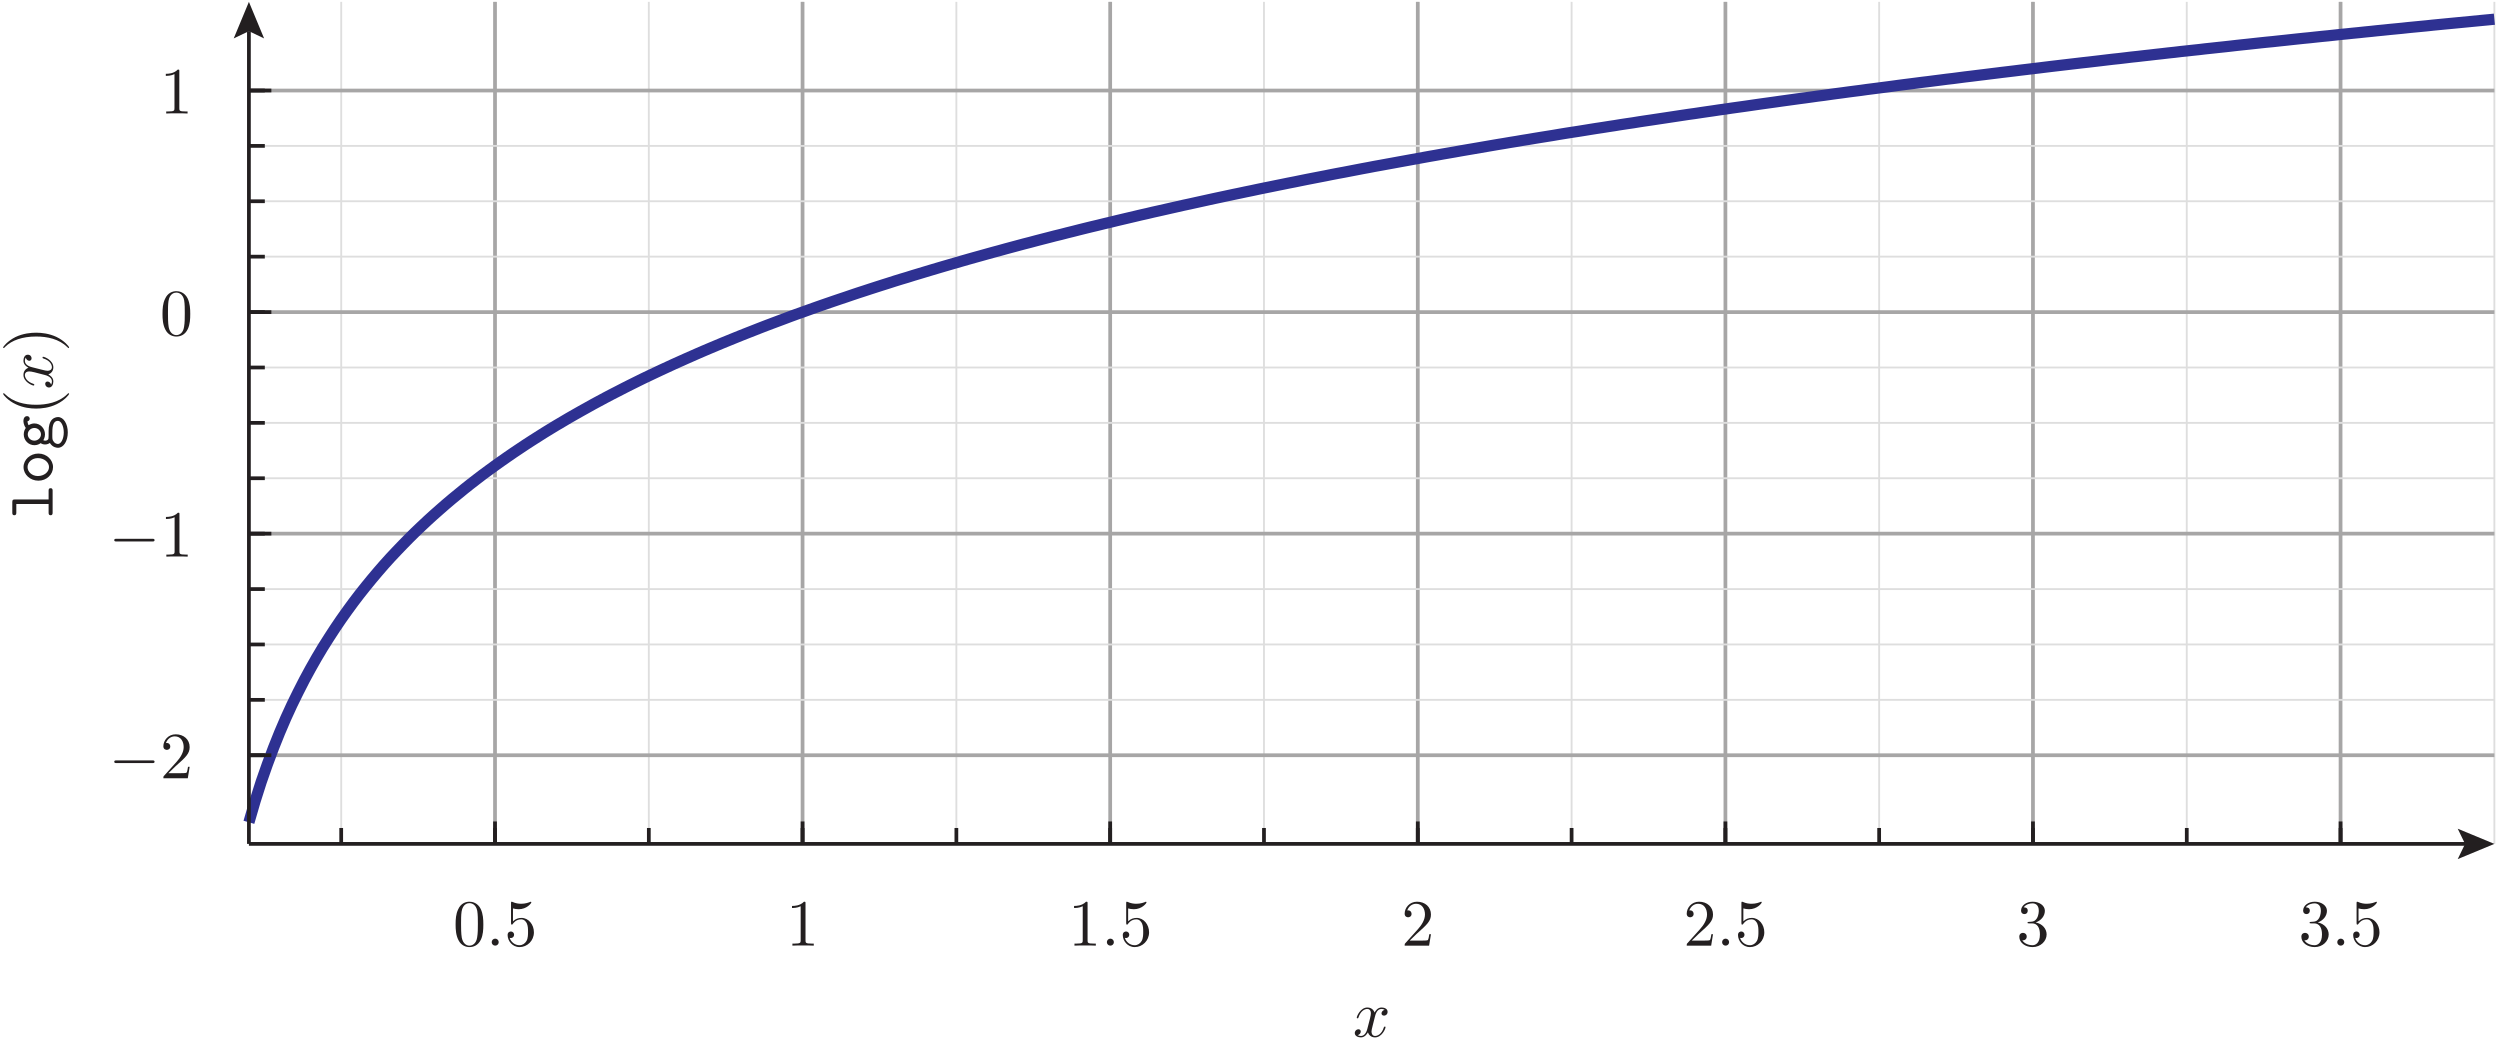 <?xml version="1.0" encoding="UTF-8"?>
<svg xmlns="http://www.w3.org/2000/svg" xmlns:xlink="http://www.w3.org/1999/xlink" width="378.72pt" height="157.55pt" viewBox="0 0 378.72 157.55" version="1.1">
<defs>
<g>
<symbol overflow="visible" id="glyph0-0">
<path style="stroke:none;" d=""/>
</symbol>
<symbol overflow="visible" id="glyph0-1">
<path style="stroke:none;" d="M 4.594 -3.203 C 4.594 -4 4.547 -4.797 4.203 -5.547 C 3.734 -6.5 2.922 -6.656 2.5 -6.656 C 1.906 -6.656 1.172 -6.406 0.766 -5.469 C 0.438 -4.781 0.391 -4 0.391 -3.203 C 0.391 -2.453 0.438 -1.547 0.844 -0.797 C 1.266 0.016 2 0.219 2.484 0.219 C 3.031 0.219 3.797 0.016 4.234 -0.938 C 4.547 -1.625 4.594 -2.406 4.594 -3.203 Z M 2.484 0 C 2.094 0 1.516 -0.25 1.328 -1.203 C 1.219 -1.812 1.219 -2.734 1.219 -3.312 C 1.219 -3.953 1.219 -4.625 1.297 -5.156 C 1.484 -6.344 2.234 -6.438 2.484 -6.438 C 2.812 -6.438 3.484 -6.266 3.672 -5.266 C 3.766 -4.703 3.766 -3.953 3.766 -3.312 C 3.766 -2.562 3.766 -1.891 3.656 -1.25 C 3.516 -0.297 2.938 0 2.484 0 Z M 2.484 0 "/>
</symbol>
<symbol overflow="visible" id="glyph0-2">
<path style="stroke:none;" d="M 4.484 -2.016 C 4.484 -3.203 3.672 -4.203 2.594 -4.203 C 2.109 -4.203 1.688 -4.047 1.312 -3.688 L 1.312 -5.641 C 1.516 -5.578 1.844 -5.516 2.172 -5.516 C 3.406 -5.516 4.094 -6.422 4.094 -6.547 C 4.094 -6.609 4.062 -6.656 4 -6.656 C 3.984 -6.656 3.969 -6.656 3.922 -6.625 C 3.719 -6.547 3.234 -6.344 2.562 -6.344 C 2.156 -6.344 1.703 -6.406 1.234 -6.625 C 1.156 -6.656 1.125 -6.656 1.109 -6.656 C 1.016 -6.656 1.016 -6.562 1.016 -6.406 L 1.016 -3.453 C 1.016 -3.266 1.016 -3.188 1.156 -3.188 C 1.219 -3.188 1.234 -3.219 1.281 -3.281 C 1.391 -3.438 1.766 -3.984 2.562 -3.984 C 3.094 -3.984 3.344 -3.516 3.422 -3.344 C 3.578 -2.969 3.594 -2.578 3.594 -2.078 C 3.594 -1.734 3.594 -1.125 3.359 -0.703 C 3.125 -0.312 2.75 -0.062 2.297 -0.062 C 1.562 -0.062 0.984 -0.594 0.812 -1.188 C 0.844 -1.172 0.875 -1.156 0.984 -1.156 C 1.312 -1.156 1.484 -1.406 1.484 -1.656 C 1.484 -1.891 1.312 -2.141 0.984 -2.141 C 0.844 -2.141 0.5 -2.062 0.5 -1.609 C 0.5 -0.75 1.188 0.219 2.312 0.219 C 3.469 0.219 4.484 -0.734 4.484 -2.016 Z M 4.484 -2.016 "/>
</symbol>
<symbol overflow="visible" id="glyph0-3">
<path style="stroke:none;" d="M 2.938 -6.406 C 2.938 -6.641 2.938 -6.656 2.703 -6.656 C 2.094 -6.016 1.203 -6.016 0.891 -6.016 L 0.891 -5.703 C 1.094 -5.703 1.688 -5.703 2.203 -5.969 L 2.203 -0.797 C 2.203 -0.438 2.172 -0.312 1.266 -0.312 L 0.953 -0.312 L 0.953 0 C 1.297 -0.031 2.172 -0.031 2.562 -0.031 C 2.969 -0.031 3.844 -0.031 4.188 0 L 4.188 -0.312 L 3.875 -0.312 C 2.969 -0.312 2.938 -0.422 2.938 -0.797 Z M 2.938 -6.406 "/>
</symbol>
<symbol overflow="visible" id="glyph0-4">
<path style="stroke:none;" d="M 1.266 -0.766 L 2.328 -1.797 C 3.891 -3.188 4.484 -3.719 4.484 -4.719 C 4.484 -5.859 3.594 -6.656 2.375 -6.656 C 1.234 -6.656 0.5 -5.734 0.5 -4.844 C 0.5 -4.297 1 -4.297 1.031 -4.297 C 1.203 -4.297 1.547 -4.406 1.547 -4.812 C 1.547 -5.078 1.375 -5.344 1.016 -5.344 C 0.938 -5.344 0.922 -5.344 0.891 -5.328 C 1.125 -5.984 1.656 -6.344 2.234 -6.344 C 3.156 -6.344 3.578 -5.547 3.578 -4.719 C 3.578 -3.922 3.078 -3.125 2.531 -2.516 L 0.609 -0.375 C 0.5 -0.266 0.5 -0.234 0.5 0 L 4.203 0 L 4.484 -1.734 L 4.234 -1.734 C 4.188 -1.438 4.125 -1 4.016 -0.844 C 3.953 -0.766 3.297 -0.766 3.062 -0.766 Z M 1.266 -0.766 "/>
</symbol>
<symbol overflow="visible" id="glyph0-5">
<path style="stroke:none;" d="M 2.906 -3.516 C 3.719 -3.797 4.297 -4.484 4.297 -5.281 C 4.297 -6.094 3.422 -6.656 2.453 -6.656 C 1.453 -6.656 0.688 -6.062 0.688 -5.297 C 0.688 -4.969 0.906 -4.781 1.203 -4.781 C 1.516 -4.781 1.703 -5 1.703 -5.297 C 1.703 -5.797 1.234 -5.797 1.094 -5.797 C 1.406 -6.281 2.062 -6.406 2.422 -6.406 C 2.828 -6.406 3.375 -6.188 3.375 -5.297 C 3.375 -5.172 3.359 -4.594 3.094 -4.156 C 2.797 -3.672 2.453 -3.641 2.203 -3.625 C 2.125 -3.625 1.891 -3.594 1.812 -3.594 C 1.734 -3.594 1.672 -3.578 1.672 -3.484 C 1.672 -3.375 1.734 -3.375 1.906 -3.375 L 2.344 -3.375 C 3.172 -3.375 3.547 -2.688 3.547 -1.703 C 3.547 -0.344 2.844 -0.062 2.406 -0.062 C 1.984 -0.062 1.234 -0.234 0.875 -0.812 C 1.234 -0.766 1.547 -0.984 1.547 -1.375 C 1.547 -1.734 1.266 -1.938 0.984 -1.938 C 0.734 -1.938 0.422 -1.797 0.422 -1.344 C 0.422 -0.438 1.344 0.219 2.438 0.219 C 3.656 0.219 4.562 -0.688 4.562 -1.703 C 4.562 -2.531 3.938 -3.312 2.906 -3.516 Z M 2.906 -3.516 "/>
</symbol>
<symbol overflow="visible" id="glyph1-0">
<path style="stroke:none;" d=""/>
</symbol>
<symbol overflow="visible" id="glyph1-1">
<path style="stroke:none;" d="M 1.922 -0.531 C 1.922 -0.812 1.688 -1.062 1.391 -1.062 C 1.094 -1.062 0.859 -0.812 0.859 -0.531 C 0.859 -0.234 1.094 0 1.391 0 C 1.688 0 1.922 -0.234 1.922 -0.531 Z M 1.922 -0.531 "/>
</symbol>
<symbol overflow="visible" id="glyph1-2">
<path style="stroke:none;" d="M 3.344 -3.016 C 3.406 -3.281 3.625 -4.203 4.328 -4.203 C 4.375 -4.203 4.625 -4.203 4.828 -4.062 C 4.547 -4.016 4.344 -3.766 4.344 -3.531 C 4.344 -3.375 4.453 -3.188 4.734 -3.188 C 4.953 -3.188 5.266 -3.359 5.266 -3.766 C 5.266 -4.281 4.688 -4.422 4.344 -4.422 C 3.766 -4.422 3.406 -3.891 3.297 -3.656 C 3.047 -4.312 2.5 -4.422 2.203 -4.422 C 1.172 -4.422 0.594 -3.125 0.594 -2.875 C 0.594 -2.781 0.703 -2.781 0.719 -2.781 C 0.797 -2.781 0.828 -2.797 0.844 -2.891 C 1.188 -3.953 1.844 -4.203 2.188 -4.203 C 2.375 -4.203 2.734 -4.109 2.734 -3.531 C 2.734 -3.219 2.562 -2.547 2.188 -1.156 C 2.031 -0.531 1.688 -0.109 1.234 -0.109 C 1.188 -0.109 0.953 -0.109 0.734 -0.234 C 0.984 -0.297 1.203 -0.5 1.203 -0.781 C 1.203 -1.047 0.984 -1.125 0.844 -1.125 C 0.547 -1.125 0.297 -0.875 0.297 -0.547 C 0.297 -0.094 0.797 0.109 1.234 0.109 C 1.891 0.109 2.25 -0.594 2.281 -0.656 C 2.406 -0.281 2.766 0.109 3.359 0.109 C 4.391 0.109 4.953 -1.188 4.953 -1.438 C 4.953 -1.531 4.875 -1.531 4.844 -1.531 C 4.75 -1.531 4.734 -1.484 4.703 -1.422 C 4.375 -0.344 3.703 -0.109 3.375 -0.109 C 2.984 -0.109 2.828 -0.438 2.828 -0.766 C 2.828 -0.984 2.891 -1.203 3 -1.656 Z M 3.344 -3.016 "/>
</symbol>
<symbol overflow="visible" id="glyph2-0">
<path style="stroke:none;" d=""/>
</symbol>
<symbol overflow="visible" id="glyph2-1">
<path style="stroke:none;" d="M 6.594 -2.297 C 6.766 -2.297 6.938 -2.297 6.938 -2.5 C 6.938 -2.703 6.766 -2.703 6.594 -2.703 L 1.188 -2.703 C 1.016 -2.703 0.828 -2.703 0.828 -2.5 C 0.828 -2.297 1.016 -2.297 1.188 -2.297 Z M 6.594 -2.297 "/>
</symbol>
<symbol overflow="visible" id="glyph3-0">
<path style="stroke:none;" d=""/>
</symbol>
<symbol overflow="visible" id="glyph3-1">
<path style="stroke:none;" d="M -5.703 -2.969 C -6.016 -2.969 -6.109 -2.906 -6.109 -2.562 L -6.109 -0.984 C -6.109 -0.828 -6.109 -0.578 -5.797 -0.578 C -5.5 -0.578 -5.5 -0.844 -5.5 -0.984 L -5.5 -2.281 L -0.609 -2.281 L -0.609 -0.984 C -0.609 -0.828 -0.609 -0.578 -0.297 -0.578 C 0 -0.578 0 -0.844 0 -0.984 L 0 -4.266 C 0 -4.422 0 -4.672 -0.297 -4.672 C -0.609 -4.672 -0.609 -4.438 -0.609 -4.266 L -0.609 -2.969 Z M -5.703 -2.969 "/>
</symbol>
<symbol overflow="visible" id="glyph3-2">
<path style="stroke:none;" d="M -2.156 -4.672 C -3.406 -4.672 -4.406 -3.734 -4.406 -2.625 C -4.406 -1.5 -3.406 -0.562 -2.156 -0.562 C -0.891 -0.562 0.062 -1.516 0.062 -2.625 C 0.062 -3.719 -0.906 -4.672 -2.156 -4.672 Z M -0.547 -2.625 C -0.547 -1.875 -1.297 -1.266 -2.234 -1.266 C -3.141 -1.266 -3.797 -1.906 -3.797 -2.625 C -3.797 -3.344 -3.141 -3.984 -2.234 -3.984 C -1.297 -3.984 -0.547 -3.359 -0.547 -2.625 Z M -0.547 -2.625 "/>
</symbol>
<symbol overflow="visible" id="glyph3-3">
<path style="stroke:none;" d="M -1.766 -2.328 C -1.766 -1.797 -2.234 -1.375 -2.766 -1.375 C -3.328 -1.375 -3.766 -1.812 -3.766 -2.328 C -3.766 -2.875 -3.297 -3.297 -2.766 -3.297 C -2.203 -3.297 -1.766 -2.844 -1.766 -2.328 Z M -1.406 -1.438 C -1.391 -1.453 -1.156 -1.844 -1.156 -2.328 C -1.156 -3.25 -1.875 -3.984 -2.766 -3.984 C -3.062 -3.984 -3.359 -3.891 -3.641 -3.719 C -3.766 -3.938 -3.797 -4.172 -3.812 -4.297 C -3.547 -4.359 -3.469 -4.594 -3.469 -4.688 C -3.469 -4.859 -3.594 -5.094 -3.875 -5.094 C -4.109 -5.094 -4.422 -4.906 -4.422 -4.359 C -4.422 -4.25 -4.406 -3.766 -4.062 -3.297 C -4.188 -3.141 -4.375 -2.797 -4.375 -2.328 C -4.375 -1.391 -3.625 -0.688 -2.766 -0.688 C -2.344 -0.688 -2.016 -0.844 -1.812 -1 C -1.656 -0.891 -1.438 -0.797 -1.141 -0.797 C -0.797 -0.797 -0.547 -0.938 -0.422 -1.031 C 0.031 -0.297 0.703 -0.297 0.812 -0.297 C 1.688 -0.297 2.297 -1.344 2.297 -2.625 C 2.297 -3.906 1.672 -4.953 0.812 -4.953 C 0.453 -4.953 -0.047 -4.766 -0.312 -4.266 C -0.391 -4.125 -0.609 -3.703 -0.609 -2.812 L -0.609 -2.109 C -0.609 -2.031 -0.609 -1.906 -0.625 -1.812 C -0.625 -1.672 -0.625 -1.609 -0.766 -1.484 C -0.906 -1.375 -1.109 -1.375 -1.125 -1.375 C -1.172 -1.375 -1.312 -1.391 -1.406 -1.438 Z M 1.688 -2.625 C 1.688 -1.625 1.266 -0.875 0.812 -0.875 C 0.641 -0.875 0.312 -0.953 0.125 -1.281 C -0.047 -1.531 -0.047 -1.625 -0.047 -2.344 C -0.047 -3.234 -0.047 -4.375 0.812 -4.375 C 1.266 -4.375 1.688 -3.625 1.688 -2.625 Z M 1.688 -2.625 "/>
</symbol>
<symbol overflow="visible" id="glyph4-0">
<path style="stroke:none;" d=""/>
</symbol>
<symbol overflow="visible" id="glyph4-1">
<path style="stroke:none;" d="M 2.406 -3.312 C 2.375 -3.312 2.344 -3.312 2.188 -3.141 C 0.922 -1.891 -0.969 -1.562 -2.5 -1.562 C -4.234 -1.562 -5.984 -1.953 -7.234 -3.188 C -7.344 -3.312 -7.375 -3.312 -7.406 -3.312 C -7.469 -3.312 -7.5 -3.266 -7.5 -3.203 C -7.5 -3.109 -6.812 -2.203 -5.547 -1.625 C -4.453 -1.109 -3.344 -0.984 -2.5 -0.984 C -1.719 -0.984 -0.516 -1.094 0.625 -1.656 C 1.844 -2.25 2.5 -3.109 2.5 -3.203 C 2.5 -3.266 2.469 -3.312 2.406 -3.312 Z M 2.406 -3.312 "/>
</symbol>
<symbol overflow="visible" id="glyph4-2">
<path style="stroke:none;" d="M -2.5 -2.891 C -3.281 -2.891 -4.484 -2.781 -5.625 -2.234 C -6.844 -1.625 -7.5 -0.766 -7.5 -0.672 C -7.5 -0.609 -7.453 -0.562 -7.406 -0.562 C -7.375 -0.562 -7.344 -0.562 -7.172 -0.766 C -6.188 -1.734 -4.594 -2.312 -2.5 -2.312 C -0.797 -2.312 0.969 -1.938 2.234 -0.703 C 2.344 -0.562 2.375 -0.562 2.406 -0.562 C 2.453 -0.562 2.5 -0.609 2.5 -0.672 C 2.5 -0.766 1.812 -1.672 0.547 -2.266 C -0.547 -2.766 -1.656 -2.891 -2.5 -2.891 Z M -2.5 -2.891 "/>
</symbol>
<symbol overflow="visible" id="glyph5-0">
<path style="stroke:none;" d=""/>
</symbol>
<symbol overflow="visible" id="glyph5-1">
<path style="stroke:none;" d="M -3.016 -3.344 C -3.281 -3.406 -4.203 -3.625 -4.203 -4.328 C -4.203 -4.375 -4.203 -4.625 -4.062 -4.828 C -4.016 -4.547 -3.766 -4.344 -3.531 -4.344 C -3.375 -4.344 -3.188 -4.453 -3.188 -4.734 C -3.188 -4.953 -3.359 -5.266 -3.766 -5.266 C -4.281 -5.266 -4.422 -4.688 -4.422 -4.344 C -4.422 -3.766 -3.891 -3.406 -3.656 -3.297 C -4.312 -3.047 -4.422 -2.5 -4.422 -2.203 C -4.422 -1.172 -3.125 -0.594 -2.875 -0.594 C -2.781 -0.594 -2.781 -0.703 -2.781 -0.719 C -2.781 -0.797 -2.797 -0.828 -2.891 -0.844 C -3.953 -1.188 -4.203 -1.844 -4.203 -2.188 C -4.203 -2.375 -4.109 -2.734 -3.531 -2.734 C -3.219 -2.734 -2.547 -2.562 -1.156 -2.188 C -0.531 -2.031 -0.109 -1.688 -0.109 -1.234 C -0.109 -1.188 -0.109 -0.953 -0.234 -0.734 C -0.297 -0.984 -0.5 -1.203 -0.781 -1.203 C -1.047 -1.203 -1.125 -0.984 -1.125 -0.844 C -1.125 -0.547 -0.875 -0.297 -0.547 -0.297 C -0.094 -0.297 0.109 -0.797 0.109 -1.234 C 0.109 -1.891 -0.594 -2.25 -0.656 -2.281 C -0.281 -2.406 0.109 -2.766 0.109 -3.359 C 0.109 -4.391 -1.188 -4.953 -1.438 -4.953 C -1.531 -4.953 -1.531 -4.875 -1.531 -4.844 C -1.531 -4.75 -1.484 -4.734 -1.422 -4.703 C -0.344 -4.375 -0.109 -3.703 -0.109 -3.375 C -0.109 -2.984 -0.438 -2.828 -0.766 -2.828 C -0.984 -2.828 -1.203 -2.891 -1.656 -3 Z M -3.016 -3.344 "/>
</symbol>
</g>
<clipPath id="clip1">
  <path d="M 377 0 L 378.719 0 L 378.719 128 L 377 128 Z M 377 0 "/>
</clipPath>
<clipPath id="clip2">
  <path d="M 37 114 L 378.719 114 L 378.719 115 L 37 115 Z M 37 114 "/>
</clipPath>
<clipPath id="clip3">
  <path d="M 37 105 L 378.719 105 L 378.719 107 L 37 107 Z M 37 105 "/>
</clipPath>
<clipPath id="clip4">
  <path d="M 37 97 L 378.719 97 L 378.719 98 L 37 98 Z M 37 97 "/>
</clipPath>
<clipPath id="clip5">
  <path d="M 37 89 L 378.719 89 L 378.719 90 L 37 90 Z M 37 89 "/>
</clipPath>
<clipPath id="clip6">
  <path d="M 37 80 L 378.719 80 L 378.719 81 L 37 81 Z M 37 80 "/>
</clipPath>
<clipPath id="clip7">
  <path d="M 37 72 L 378.719 72 L 378.719 73 L 37 73 Z M 37 72 "/>
</clipPath>
<clipPath id="clip8">
  <path d="M 37 63 L 378.719 63 L 378.719 65 L 37 65 Z M 37 63 "/>
</clipPath>
<clipPath id="clip9">
  <path d="M 37 55 L 378.719 55 L 378.719 56 L 37 56 Z M 37 55 "/>
</clipPath>
<clipPath id="clip10">
  <path d="M 37 47 L 378.719 47 L 378.719 48 L 37 48 Z M 37 47 "/>
</clipPath>
<clipPath id="clip11">
  <path d="M 37 38 L 378.719 38 L 378.719 40 L 37 40 Z M 37 38 "/>
</clipPath>
<clipPath id="clip12">
  <path d="M 37 30 L 378.719 30 L 378.719 31 L 37 31 Z M 37 30 "/>
</clipPath>
<clipPath id="clip13">
  <path d="M 37 21 L 378.719 21 L 378.719 23 L 37 23 Z M 37 21 "/>
</clipPath>
<clipPath id="clip14">
  <path d="M 37 13 L 378.719 13 L 378.719 14 L 37 14 Z M 37 13 "/>
</clipPath>
<clipPath id="clip15">
  <path d="M 37 114 L 378.719 114 L 378.719 115 L 37 115 Z M 37 114 "/>
</clipPath>
<clipPath id="clip16">
  <path d="M 37 80 L 378.719 80 L 378.719 82 L 37 82 Z M 37 80 "/>
</clipPath>
<clipPath id="clip17">
  <path d="M 37 46 L 378.719 46 L 378.719 48 L 37 48 Z M 37 46 "/>
</clipPath>
<clipPath id="clip18">
  <path d="M 37 13 L 378.719 13 L 378.719 14 L 37 14 Z M 37 13 "/>
</clipPath>
<clipPath id="clip19">
  <path d="M 13 0 L 378.719 0 L 378.719 149 L 13 149 Z M 13 0 "/>
</clipPath>
<clipPath id="clip20">
  <path d="M 205 152 L 211 152 L 211 157.551 L 205 157.551 Z M 205 152 "/>
</clipPath>
</defs>
<g id="surface1">
<path style="fill:none;stroke-width:2.835;stroke-linecap:butt;stroke-linejoin:miter;stroke:rgb(87.068%,86.833%,86.891%);stroke-opacity:1;stroke-miterlimit:10;" d="M 516.875 297.102 L 516.875 1572.688 " transform="matrix(0.1,0,0,-0.1,0,157.55)"/>
<path style="fill:none;stroke-width:2.835;stroke-linecap:butt;stroke-linejoin:miter;stroke:rgb(87.068%,86.833%,86.891%);stroke-opacity:1;stroke-miterlimit:10;" d="M 749.883 297.102 L 749.883 1572.688 " transform="matrix(0.1,0,0,-0.1,0,157.55)"/>
<path style="fill:none;stroke-width:2.835;stroke-linecap:butt;stroke-linejoin:miter;stroke:rgb(87.068%,86.833%,86.891%);stroke-opacity:1;stroke-miterlimit:10;" d="M 982.891 297.102 L 982.891 1572.688 " transform="matrix(0.1,0,0,-0.1,0,157.55)"/>
<path style="fill:none;stroke-width:2.835;stroke-linecap:butt;stroke-linejoin:miter;stroke:rgb(87.068%,86.833%,86.891%);stroke-opacity:1;stroke-miterlimit:10;" d="M 1215.781 297.102 L 1215.781 1572.688 " transform="matrix(0.1,0,0,-0.1,0,157.55)"/>
<path style="fill:none;stroke-width:2.835;stroke-linecap:butt;stroke-linejoin:miter;stroke:rgb(87.068%,86.833%,86.891%);stroke-opacity:1;stroke-miterlimit:10;" d="M 1448.789 297.102 L 1448.789 1572.688 " transform="matrix(0.1,0,0,-0.1,0,157.55)"/>
<path style="fill:none;stroke-width:2.835;stroke-linecap:butt;stroke-linejoin:miter;stroke:rgb(87.068%,86.833%,86.891%);stroke-opacity:1;stroke-miterlimit:10;" d="M 1681.797 297.102 L 1681.797 1572.688 " transform="matrix(0.1,0,0,-0.1,0,157.55)"/>
<path style="fill:none;stroke-width:2.835;stroke-linecap:butt;stroke-linejoin:miter;stroke:rgb(87.068%,86.833%,86.891%);stroke-opacity:1;stroke-miterlimit:10;" d="M 1914.766 297.102 L 1914.766 1572.688 " transform="matrix(0.1,0,0,-0.1,0,157.55)"/>
<path style="fill:none;stroke-width:2.835;stroke-linecap:butt;stroke-linejoin:miter;stroke:rgb(87.068%,86.833%,86.891%);stroke-opacity:1;stroke-miterlimit:10;" d="M 2147.773 297.102 L 2147.773 1572.688 " transform="matrix(0.1,0,0,-0.1,0,157.55)"/>
<path style="fill:none;stroke-width:2.835;stroke-linecap:butt;stroke-linejoin:miter;stroke:rgb(87.068%,86.833%,86.891%);stroke-opacity:1;stroke-miterlimit:10;" d="M 2380.781 297.102 L 2380.781 1572.688 " transform="matrix(0.1,0,0,-0.1,0,157.55)"/>
<path style="fill:none;stroke-width:2.835;stroke-linecap:butt;stroke-linejoin:miter;stroke:rgb(87.068%,86.833%,86.891%);stroke-opacity:1;stroke-miterlimit:10;" d="M 2613.789 297.102 L 2613.789 1572.688 " transform="matrix(0.1,0,0,-0.1,0,157.55)"/>
<path style="fill:none;stroke-width:2.835;stroke-linecap:butt;stroke-linejoin:miter;stroke:rgb(87.068%,86.833%,86.891%);stroke-opacity:1;stroke-miterlimit:10;" d="M 2846.68 297.102 L 2846.68 1572.688 " transform="matrix(0.1,0,0,-0.1,0,157.55)"/>
<path style="fill:none;stroke-width:2.835;stroke-linecap:butt;stroke-linejoin:miter;stroke:rgb(87.068%,86.833%,86.891%);stroke-opacity:1;stroke-miterlimit:10;" d="M 3079.688 297.102 L 3079.688 1572.688 " transform="matrix(0.1,0,0,-0.1,0,157.55)"/>
<path style="fill:none;stroke-width:2.835;stroke-linecap:butt;stroke-linejoin:miter;stroke:rgb(87.068%,86.833%,86.891%);stroke-opacity:1;stroke-miterlimit:10;" d="M 3312.695 297.102 L 3312.695 1572.688 " transform="matrix(0.1,0,0,-0.1,0,157.55)"/>
<path style="fill:none;stroke-width:2.835;stroke-linecap:butt;stroke-linejoin:miter;stroke:rgb(87.068%,86.833%,86.891%);stroke-opacity:1;stroke-miterlimit:10;" d="M 3545.664 297.102 L 3545.664 1572.688 " transform="matrix(0.1,0,0,-0.1,0,157.55)"/>
<g clip-path="url(#clip1)" clip-rule="nonzero">
<path style="fill:none;stroke-width:2.835;stroke-linecap:butt;stroke-linejoin:miter;stroke:rgb(87.068%,86.833%,86.891%);stroke-opacity:1;stroke-miterlimit:10;" d="M 3778.672 297.102 L 3778.672 1572.688 " transform="matrix(0.1,0,0,-0.1,0,157.55)"/>
</g>
<path style="fill:none;stroke-width:5.669;stroke-linecap:butt;stroke-linejoin:miter;stroke:rgb(65.501%,64.873%,65.028%);stroke-opacity:1;stroke-miterlimit:10;" d="M 749.883 297.102 L 749.883 1572.688 " transform="matrix(0.1,0,0,-0.1,0,157.55)"/>
<path style="fill:none;stroke-width:5.669;stroke-linecap:butt;stroke-linejoin:miter;stroke:rgb(65.501%,64.873%,65.028%);stroke-opacity:1;stroke-miterlimit:10;" d="M 1215.781 297.102 L 1215.781 1572.688 " transform="matrix(0.1,0,0,-0.1,0,157.55)"/>
<path style="fill:none;stroke-width:5.669;stroke-linecap:butt;stroke-linejoin:miter;stroke:rgb(65.501%,64.873%,65.028%);stroke-opacity:1;stroke-miterlimit:10;" d="M 1681.797 297.102 L 1681.797 1572.688 " transform="matrix(0.1,0,0,-0.1,0,157.55)"/>
<path style="fill:none;stroke-width:5.669;stroke-linecap:butt;stroke-linejoin:miter;stroke:rgb(65.501%,64.873%,65.028%);stroke-opacity:1;stroke-miterlimit:10;" d="M 2147.773 297.102 L 2147.773 1572.688 " transform="matrix(0.1,0,0,-0.1,0,157.55)"/>
<path style="fill:none;stroke-width:5.669;stroke-linecap:butt;stroke-linejoin:miter;stroke:rgb(65.501%,64.873%,65.028%);stroke-opacity:1;stroke-miterlimit:10;" d="M 2613.789 297.102 L 2613.789 1572.688 " transform="matrix(0.1,0,0,-0.1,0,157.55)"/>
<path style="fill:none;stroke-width:5.669;stroke-linecap:butt;stroke-linejoin:miter;stroke:rgb(65.501%,64.873%,65.028%);stroke-opacity:1;stroke-miterlimit:10;" d="M 3079.688 297.102 L 3079.688 1572.688 " transform="matrix(0.1,0,0,-0.1,0,157.55)"/>
<path style="fill:none;stroke-width:5.669;stroke-linecap:butt;stroke-linejoin:miter;stroke:rgb(65.501%,64.873%,65.028%);stroke-opacity:1;stroke-miterlimit:10;" d="M 3545.664 297.102 L 3545.664 1572.688 " transform="matrix(0.1,0,0,-0.1,0,157.55)"/>
<g clip-path="url(#clip2)" clip-rule="nonzero">
<path style="fill:none;stroke-width:2.835;stroke-linecap:butt;stroke-linejoin:miter;stroke:rgb(87.068%,86.833%,86.891%);stroke-opacity:1;stroke-miterlimit:10;" d="M 377.07 431.398 L 3778.672 431.398 " transform="matrix(0.1,0,0,-0.1,0,157.55)"/>
</g>
<g clip-path="url(#clip3)" clip-rule="nonzero">
<path style="fill:none;stroke-width:2.835;stroke-linecap:butt;stroke-linejoin:miter;stroke:rgb(87.068%,86.833%,86.891%);stroke-opacity:1;stroke-miterlimit:10;" d="M 377.07 515.305 L 3778.672 515.305 " transform="matrix(0.1,0,0,-0.1,0,157.55)"/>
</g>
<g clip-path="url(#clip4)" clip-rule="nonzero">
<path style="fill:none;stroke-width:2.835;stroke-linecap:butt;stroke-linejoin:miter;stroke:rgb(87.068%,86.833%,86.891%);stroke-opacity:1;stroke-miterlimit:10;" d="M 377.07 599.211 L 3778.672 599.211 " transform="matrix(0.1,0,0,-0.1,0,157.55)"/>
</g>
<g clip-path="url(#clip5)" clip-rule="nonzero">
<path style="fill:none;stroke-width:2.835;stroke-linecap:butt;stroke-linejoin:miter;stroke:rgb(87.068%,86.833%,86.891%);stroke-opacity:1;stroke-miterlimit:10;" d="M 377.07 683.117 L 3778.672 683.117 " transform="matrix(0.1,0,0,-0.1,0,157.55)"/>
</g>
<g clip-path="url(#clip6)" clip-rule="nonzero">
<path style="fill:none;stroke-width:2.835;stroke-linecap:butt;stroke-linejoin:miter;stroke:rgb(87.068%,86.833%,86.891%);stroke-opacity:1;stroke-miterlimit:10;" d="M 377.07 767.102 L 3778.672 767.102 " transform="matrix(0.1,0,0,-0.1,0,157.55)"/>
</g>
<g clip-path="url(#clip7)" clip-rule="nonzero">
<path style="fill:none;stroke-width:2.835;stroke-linecap:butt;stroke-linejoin:miter;stroke:rgb(87.068%,86.833%,86.891%);stroke-opacity:1;stroke-miterlimit:10;" d="M 377.07 851.008 L 3778.672 851.008 " transform="matrix(0.1,0,0,-0.1,0,157.55)"/>
</g>
<g clip-path="url(#clip8)" clip-rule="nonzero">
<path style="fill:none;stroke-width:2.835;stroke-linecap:butt;stroke-linejoin:miter;stroke:rgb(87.068%,86.833%,86.891%);stroke-opacity:1;stroke-miterlimit:10;" d="M 377.07 934.914 L 3778.672 934.914 " transform="matrix(0.1,0,0,-0.1,0,157.55)"/>
</g>
<g clip-path="url(#clip9)" clip-rule="nonzero">
<path style="fill:none;stroke-width:2.835;stroke-linecap:butt;stroke-linejoin:miter;stroke:rgb(87.068%,86.833%,86.891%);stroke-opacity:1;stroke-miterlimit:10;" d="M 377.07 1018.781 L 3778.672 1018.781 " transform="matrix(0.1,0,0,-0.1,0,157.55)"/>
</g>
<g clip-path="url(#clip10)" clip-rule="nonzero">
<path style="fill:none;stroke-width:2.835;stroke-linecap:butt;stroke-linejoin:miter;stroke:rgb(87.068%,86.833%,86.891%);stroke-opacity:1;stroke-miterlimit:10;" d="M 377.07 1102.688 L 3778.672 1102.688 " transform="matrix(0.1,0,0,-0.1,0,157.55)"/>
</g>
<g clip-path="url(#clip11)" clip-rule="nonzero">
<path style="fill:none;stroke-width:2.835;stroke-linecap:butt;stroke-linejoin:miter;stroke:rgb(87.068%,86.833%,86.891%);stroke-opacity:1;stroke-miterlimit:10;" d="M 377.07 1186.711 L 3778.672 1186.711 " transform="matrix(0.1,0,0,-0.1,0,157.55)"/>
</g>
<g clip-path="url(#clip12)" clip-rule="nonzero">
<path style="fill:none;stroke-width:2.835;stroke-linecap:butt;stroke-linejoin:miter;stroke:rgb(87.068%,86.833%,86.891%);stroke-opacity:1;stroke-miterlimit:10;" d="M 377.07 1270.617 L 3778.672 1270.617 " transform="matrix(0.1,0,0,-0.1,0,157.55)"/>
</g>
<g clip-path="url(#clip13)" clip-rule="nonzero">
<path style="fill:none;stroke-width:2.835;stroke-linecap:butt;stroke-linejoin:miter;stroke:rgb(87.068%,86.833%,86.891%);stroke-opacity:1;stroke-miterlimit:10;" d="M 377.07 1354.484 L 3778.672 1354.484 " transform="matrix(0.1,0,0,-0.1,0,157.55)"/>
</g>
<g clip-path="url(#clip14)" clip-rule="nonzero">
<path style="fill:none;stroke-width:2.835;stroke-linecap:butt;stroke-linejoin:miter;stroke:rgb(87.068%,86.833%,86.891%);stroke-opacity:1;stroke-miterlimit:10;" d="M 377.07 1438.391 L 3778.672 1438.391 " transform="matrix(0.1,0,0,-0.1,0,157.55)"/>
</g>
<g clip-path="url(#clip15)" clip-rule="nonzero">
<path style="fill:none;stroke-width:5.669;stroke-linecap:butt;stroke-linejoin:miter;stroke:rgb(65.501%,64.873%,65.028%);stroke-opacity:1;stroke-miterlimit:10;" d="M 377.07 431.398 L 3778.672 431.398 " transform="matrix(0.1,0,0,-0.1,0,157.55)"/>
</g>
<g clip-path="url(#clip16)" clip-rule="nonzero">
<path style="fill:none;stroke-width:5.669;stroke-linecap:butt;stroke-linejoin:miter;stroke:rgb(65.501%,64.873%,65.028%);stroke-opacity:1;stroke-miterlimit:10;" d="M 377.07 767.102 L 3778.672 767.102 " transform="matrix(0.1,0,0,-0.1,0,157.55)"/>
</g>
<g clip-path="url(#clip17)" clip-rule="nonzero">
<path style="fill:none;stroke-width:5.669;stroke-linecap:butt;stroke-linejoin:miter;stroke:rgb(65.501%,64.873%,65.028%);stroke-opacity:1;stroke-miterlimit:10;" d="M 377.07 1102.688 L 3778.672 1102.688 " transform="matrix(0.1,0,0,-0.1,0,157.55)"/>
</g>
<g clip-path="url(#clip18)" clip-rule="nonzero">
<path style="fill:none;stroke-width:5.669;stroke-linecap:butt;stroke-linejoin:miter;stroke:rgb(65.501%,64.873%,65.028%);stroke-opacity:1;stroke-miterlimit:10;" d="M 377.07 1438.391 L 3778.672 1438.391 " transform="matrix(0.1,0,0,-0.1,0,157.55)"/>
</g>
<g clip-path="url(#clip19)" clip-rule="nonzero">
<path style="fill:none;stroke-width:17.008;stroke-linecap:butt;stroke-linejoin:miter;stroke:rgb(18.039%,19.22%,57.249%);stroke-opacity:1;stroke-miterlimit:10;" d="M 377.07 329.797 L 386.367 361.789 L 395.664 391.008 L 405.078 417.883 L 414.375 442.688 L 423.672 465.891 L 432.969 487.609 L 442.266 507.883 L 451.68 527.102 L 460.977 545.305 L 470.273 562.492 L 479.57 578.898 L 488.867 594.523 L 498.281 609.406 L 507.578 623.703 L 516.875 637.414 L 526.172 650.5 L 535.469 663.195 L 544.766 675.383 L 554.18 687.219 L 563.477 698.586 L 572.773 709.602 L 582.07 720.305 L 591.367 730.617 L 600.781 740.617 L 610.078 750.305 L 619.375 759.797 L 628.672 769.016 L 637.969 777.883 L 647.383 786.711 L 656.68 795.188 L 665.977 803.391 L 675.273 811.516 L 684.57 819.406 L 693.984 827.102 L 703.281 834.719 L 712.578 842.102 L 721.875 849.289 L 731.172 856.398 L 740.586 863.312 L 749.883 870.109 L 759.18 876.711 L 768.477 883.195 L 777.773 889.602 L 787.188 895.891 L 796.484 902.102 L 805.781 908.117 L 824.375 919.914 L 833.672 925.617 L 843.086 931.32 L 852.383 936.789 L 861.68 942.297 L 870.977 947.609 L 880.273 952.883 L 889.688 958.117 L 898.984 963.312 L 917.578 973.312 L 926.875 978.195 L 936.289 983 L 945.586 987.805 L 954.883 992.492 L 973.477 1001.711 L 982.891 1006.203 L 992.188 1010.617 L 1001.484 1014.992 L 1020.078 1023.586 L 1029.492 1027.805 L 1038.789 1031.984 L 1057.383 1040.188 L 1066.68 1044.211 L 1076.094 1048.195 L 1094.688 1056.008 L 1113.281 1063.586 L 1122.695 1067.414 L 1131.992 1071.086 L 1141.289 1074.719 L 1150.586 1078.391 L 1159.883 1081.984 L 1169.18 1085.5 L 1178.594 1089.016 L 1187.891 1092.492 L 1197.188 1096.008 L 1206.484 1099.406 L 1215.781 1102.688 L 1225.195 1106.086 L 1234.492 1109.406 L 1243.789 1112.688 L 1262.383 1119.094 L 1271.797 1122.297 L 1281.094 1125.383 L 1290.391 1128.586 L 1299.688 1131.711 L 1308.984 1134.719 L 1318.398 1137.805 L 1327.695 1140.812 L 1336.992 1143.781 L 1346.289 1146.711 L 1355.586 1149.719 L 1364.961 1152.609 L 1374.297 1155.383 L 1383.594 1158.312 L 1392.891 1161.086 L 1402.188 1163.898 L 1411.562 1166.711 L 1420.898 1169.484 L 1430.195 1172.219 L 1458.086 1180.305 L 1467.461 1183 L 1476.797 1185.617 L 1486.094 1188.195 L 1495.391 1190.812 L 1504.688 1193.391 L 1514.062 1195.891 L 1523.398 1198.508 L 1551.289 1206.008 L 1560.664 1208.391 L 1569.961 1210.891 L 1579.297 1213.312 L 1588.594 1215.695 L 1597.891 1218.117 L 1607.266 1220.383 L 1616.562 1222.805 L 1625.898 1225.109 L 1635.195 1227.492 L 1644.492 1229.797 L 1653.867 1232.102 L 1663.164 1234.289 L 1672.461 1236.594 L 1681.797 1238.781 L 1691.094 1241.086 L 1700.469 1243.312 L 1719.062 1247.688 L 1728.398 1249.914 L 1737.695 1251.984 L 1746.992 1254.211 L 1756.367 1256.281 L 1774.961 1260.5 L 1784.297 1262.609 L 1793.594 1264.719 L 1802.969 1266.711 L 1812.266 1268.781 L 1821.562 1270.812 L 1830.898 1272.883 L 1840.195 1274.914 L 1849.57 1276.906 L 1868.164 1280.891 L 1877.461 1282.805 L 1886.797 1284.797 L 1896.172 1286.711 L 1905.469 1288.703 L 1914.766 1290.617 L 1924.062 1292.492 L 1933.398 1294.406 L 1942.773 1296.281 L 1952.07 1298.195 L 1961.367 1299.992 L 1970.664 1301.906 L 1979.961 1303.781 L 1989.375 1305.617 L 2007.969 1309.211 L 2017.266 1311.086 L 2026.562 1312.883 L 2035.977 1314.602 L 2063.867 1319.992 L 2073.164 1321.711 L 2082.461 1323.508 L 2091.875 1325.188 L 2101.172 1326.906 L 2110.469 1328.586 L 2119.766 1330.305 L 2129.062 1331.984 L 2138.477 1333.703 L 2147.773 1335.383 L 2157.07 1337.102 L 2166.367 1338.781 L 2175.664 1340.383 L 2185.078 1342.102 L 2203.672 1345.305 L 2212.969 1346.984 L 2222.266 1348.586 L 2231.68 1350.188 L 2268.867 1356.594 L 2278.281 1358.117 L 2287.578 1359.719 L 2296.875 1361.203 L 2306.172 1362.805 L 2315.469 1364.289 L 2324.883 1365.891 L 2334.18 1367.414 L 2352.773 1370.383 L 2362.07 1371.984 L 2371.367 1373.508 L 2380.781 1374.992 L 2390.078 1376.398 L 2399.375 1377.883 L 2408.672 1379.406 L 2417.969 1380.891 L 2427.383 1382.297 L 2436.68 1383.781 L 2445.977 1385.188 L 2455.273 1386.711 L 2464.57 1388.117 L 2473.984 1389.484 L 2483.281 1391.008 L 2492.578 1392.414 L 2501.875 1393.781 L 2511.172 1395.188 L 2520.586 1396.594 L 2557.773 1402.219 L 2567.188 1403.508 L 2576.484 1404.914 L 2585.781 1406.281 L 2595.078 1407.609 L 2604.375 1409.016 L 2613.789 1410.305 L 2623.086 1411.711 L 2641.68 1414.289 L 2650.977 1415.617 L 2660.273 1416.984 L 2669.688 1418.312 L 2688.281 1420.891 L 2697.578 1422.219 L 2706.875 1423.508 L 2716.289 1424.797 L 2725.586 1426.086 L 2734.883 1427.297 L 2744.18 1428.586 L 2753.477 1429.914 L 2762.891 1431.086 L 2772.188 1432.414 L 2781.484 1433.703 L 2790.781 1434.914 L 2800.078 1436.203 L 2809.492 1437.414 L 2818.789 1438.586 L 2828.086 1439.914 L 2837.383 1441.086 L 2846.68 1442.297 L 2856.094 1443.508 L 2865.391 1444.719 L 2874.688 1446.008 L 2883.984 1447.219 L 2893.281 1448.391 L 2902.695 1449.602 L 2911.992 1450.812 L 2921.289 1451.906 L 2930.586 1453.117 L 2939.883 1454.289 L 2949.18 1455.5 L 2958.594 1456.594 L 2977.188 1459.016 L 2986.484 1460.109 L 2995.781 1461.281 L 3005.195 1462.414 L 3014.492 1463.586 L 3023.789 1464.719 L 3033.086 1465.891 L 3042.383 1466.984 L 3051.797 1468.117 L 3061.094 1469.289 L 3070.391 1470.383 L 3079.688 1471.516 L 3088.984 1472.609 L 3098.398 1473.781 L 3107.695 1474.914 L 3135.586 1478.195 L 3144.961 1479.289 L 3154.297 1480.383 L 3163.594 1481.398 L 3182.188 1483.586 L 3191.562 1484.719 L 3200.898 1485.812 L 3210.195 1486.789 L 3219.492 1487.883 L 3228.789 1489.016 L 3238.164 1489.992 L 3247.461 1491.086 L 3256.797 1492.102 L 3266.094 1493.195 L 3275.391 1494.211 L 3284.688 1495.305 L 3294.062 1496.281 L 3303.398 1497.414 L 3312.695 1498.391 L 3321.992 1499.406 L 3331.289 1500.383 L 3340.664 1501.516 L 3349.961 1502.492 L 3359.297 1503.508 L 3368.594 1504.484 L 3377.891 1505.5 L 3387.266 1506.594 L 3396.562 1507.609 L 3405.898 1508.586 L 3424.492 1510.617 L 3433.867 1511.594 L 3443.164 1512.492 L 3452.461 1513.508 L 3461.797 1514.484 L 3471.094 1515.5 L 3480.469 1516.516 L 3489.766 1517.492 L 3499.062 1518.391 L 3508.398 1519.406 L 3517.695 1520.383 L 3527.07 1521.281 L 3545.664 1523.312 L 3554.961 1524.211 L 3564.297 1525.188 L 3573.594 1526.086 L 3582.969 1527.102 L 3592.266 1528 L 3601.562 1529.016 L 3610.898 1529.914 L 3620.195 1530.891 L 3629.57 1531.789 L 3638.867 1532.688 L 3648.164 1533.703 L 3657.461 1534.602 L 3666.797 1535.5 L 3676.172 1536.398 L 3685.469 1537.414 L 3704.062 1539.211 L 3713.398 1540.109 L 3722.773 1541.008 L 3759.961 1544.602 L 3769.375 1545.5 L 3778.672 1546.398 " transform="matrix(0.1,0,0,-0.1,0,157.55)"/>
</g>
<path style=" stroke:none;fill-rule:nonzero;fill:rgb(13.73%,12.16%,12.549%);fill-opacity:1;" d="M 373.43 127.84 L 372.316 130.141 L 377.867 127.84 L 372.316 125.539 Z M 373.43 127.84 "/>
<path style="fill:none;stroke-width:5.669;stroke-linecap:butt;stroke-linejoin:miter;stroke:rgb(13.73%,12.16%,12.549%);stroke-opacity:1;stroke-miterlimit:10;" d="M 377.07 297.102 L 3734.297 297.102 " transform="matrix(0.1,0,0,-0.1,0,157.55)"/>
<path style="fill:none;stroke-width:5.669;stroke-linecap:butt;stroke-linejoin:miter;stroke:rgb(13.73%,12.16%,12.549%);stroke-opacity:1;stroke-miterlimit:10;" d="M 749.883 297.102 L 749.883 331.086 " transform="matrix(0.1,0,0,-0.1,0,157.55)"/>
<g style="fill:rgb(13.73%,12.16%,12.549%);fill-opacity:1;">
  <use xlink:href="#glyph0-1" x="68.627" y="143.254"/>
</g>
<g style="fill:rgb(13.73%,12.16%,12.549%);fill-opacity:1;">
  <use xlink:href="#glyph1-1" x="73.627" y="143.254"/>
</g>
<g style="fill:rgb(13.73%,12.16%,12.549%);fill-opacity:1;">
  <use xlink:href="#glyph0-2" x="76.397" y="143.254"/>
</g>
<path style="fill:none;stroke-width:5.669;stroke-linecap:butt;stroke-linejoin:miter;stroke:rgb(13.73%,12.16%,12.549%);stroke-opacity:1;stroke-miterlimit:10;" d="M 1215.781 297.102 L 1215.781 331.086 " transform="matrix(0.1,0,0,-0.1,0,157.55)"/>
<g style="fill:rgb(13.73%,12.16%,12.549%);fill-opacity:1;">
  <use xlink:href="#glyph0-3" x="119.088" y="143.254"/>
</g>
<path style="fill:none;stroke-width:5.669;stroke-linecap:butt;stroke-linejoin:miter;stroke:rgb(13.73%,12.16%,12.549%);stroke-opacity:1;stroke-miterlimit:10;" d="M 1681.797 297.102 L 1681.797 331.086 " transform="matrix(0.1,0,0,-0.1,0,157.55)"/>
<g style="fill:rgb(13.73%,12.16%,12.549%);fill-opacity:1;">
  <use xlink:href="#glyph0-3" x="161.817" y="143.254"/>
</g>
<g style="fill:rgb(13.73%,12.16%,12.549%);fill-opacity:1;">
  <use xlink:href="#glyph1-1" x="166.817" y="143.254"/>
</g>
<g style="fill:rgb(13.73%,12.16%,12.549%);fill-opacity:1;">
  <use xlink:href="#glyph0-2" x="169.587" y="143.254"/>
</g>
<path style="fill:none;stroke-width:5.669;stroke-linecap:butt;stroke-linejoin:miter;stroke:rgb(13.73%,12.16%,12.549%);stroke-opacity:1;stroke-miterlimit:10;" d="M 2147.773 297.102 L 2147.773 331.086 " transform="matrix(0.1,0,0,-0.1,0,157.55)"/>
<g style="fill:rgb(13.73%,12.16%,12.549%);fill-opacity:1;">
  <use xlink:href="#glyph0-4" x="212.288" y="143.254"/>
</g>
<path style="fill:none;stroke-width:5.669;stroke-linecap:butt;stroke-linejoin:miter;stroke:rgb(13.73%,12.16%,12.549%);stroke-opacity:1;stroke-miterlimit:10;" d="M 2613.789 297.102 L 2613.789 331.086 " transform="matrix(0.1,0,0,-0.1,0,157.55)"/>
<g style="fill:rgb(13.73%,12.16%,12.549%);fill-opacity:1;">
  <use xlink:href="#glyph0-4" x="255.017" y="143.254"/>
</g>
<g style="fill:rgb(13.73%,12.16%,12.549%);fill-opacity:1;">
  <use xlink:href="#glyph1-1" x="260.017" y="143.254"/>
</g>
<g style="fill:rgb(13.73%,12.16%,12.549%);fill-opacity:1;">
  <use xlink:href="#glyph0-2" x="262.787" y="143.254"/>
</g>
<path style="fill:none;stroke-width:5.669;stroke-linecap:butt;stroke-linejoin:miter;stroke:rgb(13.73%,12.16%,12.549%);stroke-opacity:1;stroke-miterlimit:10;" d="M 3079.688 297.102 L 3079.688 331.086 " transform="matrix(0.1,0,0,-0.1,0,157.55)"/>
<g style="fill:rgb(13.73%,12.16%,12.549%);fill-opacity:1;">
  <use xlink:href="#glyph0-5" x="305.477" y="143.254"/>
</g>
<path style="fill:none;stroke-width:5.669;stroke-linecap:butt;stroke-linejoin:miter;stroke:rgb(13.73%,12.16%,12.549%);stroke-opacity:1;stroke-miterlimit:10;" d="M 3545.664 297.102 L 3545.664 331.086 " transform="matrix(0.1,0,0,-0.1,0,157.55)"/>
<g style="fill:rgb(13.73%,12.16%,12.549%);fill-opacity:1;">
  <use xlink:href="#glyph0-5" x="348.207" y="143.254"/>
</g>
<g style="fill:rgb(13.73%,12.16%,12.549%);fill-opacity:1;">
  <use xlink:href="#glyph1-1" x="353.207" y="143.254"/>
</g>
<g style="fill:rgb(13.73%,12.16%,12.549%);fill-opacity:1;">
  <use xlink:href="#glyph0-2" x="355.977" y="143.254"/>
</g>
<path style="fill:none;stroke-width:5.669;stroke-linecap:butt;stroke-linejoin:miter;stroke:rgb(13.73%,12.16%,12.549%);stroke-opacity:1;stroke-miterlimit:10;" d="M 516.875 297.102 L 516.875 321.203 " transform="matrix(0.1,0,0,-0.1,0,157.55)"/>
<path style="fill:none;stroke-width:5.669;stroke-linecap:butt;stroke-linejoin:miter;stroke:rgb(13.73%,12.16%,12.549%);stroke-opacity:1;stroke-miterlimit:10;" d="M 749.883 297.102 L 749.883 321.203 " transform="matrix(0.1,0,0,-0.1,0,157.55)"/>
<path style="fill:none;stroke-width:5.669;stroke-linecap:butt;stroke-linejoin:miter;stroke:rgb(13.73%,12.16%,12.549%);stroke-opacity:1;stroke-miterlimit:10;" d="M 982.891 297.102 L 982.891 321.203 " transform="matrix(0.1,0,0,-0.1,0,157.55)"/>
<path style="fill:none;stroke-width:5.669;stroke-linecap:butt;stroke-linejoin:miter;stroke:rgb(13.73%,12.16%,12.549%);stroke-opacity:1;stroke-miterlimit:10;" d="M 1215.781 297.102 L 1215.781 321.203 " transform="matrix(0.1,0,0,-0.1,0,157.55)"/>
<path style="fill:none;stroke-width:5.669;stroke-linecap:butt;stroke-linejoin:miter;stroke:rgb(13.73%,12.16%,12.549%);stroke-opacity:1;stroke-miterlimit:10;" d="M 1448.789 297.102 L 1448.789 321.203 " transform="matrix(0.1,0,0,-0.1,0,157.55)"/>
<path style="fill:none;stroke-width:5.669;stroke-linecap:butt;stroke-linejoin:miter;stroke:rgb(13.73%,12.16%,12.549%);stroke-opacity:1;stroke-miterlimit:10;" d="M 1681.797 297.102 L 1681.797 321.203 " transform="matrix(0.1,0,0,-0.1,0,157.55)"/>
<path style="fill:none;stroke-width:5.669;stroke-linecap:butt;stroke-linejoin:miter;stroke:rgb(13.73%,12.16%,12.549%);stroke-opacity:1;stroke-miterlimit:10;" d="M 1914.766 297.102 L 1914.766 321.203 " transform="matrix(0.1,0,0,-0.1,0,157.55)"/>
<path style="fill:none;stroke-width:5.669;stroke-linecap:butt;stroke-linejoin:miter;stroke:rgb(13.73%,12.16%,12.549%);stroke-opacity:1;stroke-miterlimit:10;" d="M 2147.773 297.102 L 2147.773 321.203 " transform="matrix(0.1,0,0,-0.1,0,157.55)"/>
<path style="fill:none;stroke-width:5.669;stroke-linecap:butt;stroke-linejoin:miter;stroke:rgb(13.73%,12.16%,12.549%);stroke-opacity:1;stroke-miterlimit:10;" d="M 2380.781 297.102 L 2380.781 321.203 " transform="matrix(0.1,0,0,-0.1,0,157.55)"/>
<path style="fill:none;stroke-width:5.669;stroke-linecap:butt;stroke-linejoin:miter;stroke:rgb(13.73%,12.16%,12.549%);stroke-opacity:1;stroke-miterlimit:10;" d="M 2613.789 297.102 L 2613.789 321.203 " transform="matrix(0.1,0,0,-0.1,0,157.55)"/>
<path style="fill:none;stroke-width:5.669;stroke-linecap:butt;stroke-linejoin:miter;stroke:rgb(13.73%,12.16%,12.549%);stroke-opacity:1;stroke-miterlimit:10;" d="M 2846.68 297.102 L 2846.68 321.203 " transform="matrix(0.1,0,0,-0.1,0,157.55)"/>
<path style="fill:none;stroke-width:5.669;stroke-linecap:butt;stroke-linejoin:miter;stroke:rgb(13.73%,12.16%,12.549%);stroke-opacity:1;stroke-miterlimit:10;" d="M 3079.688 297.102 L 3079.688 321.203 " transform="matrix(0.1,0,0,-0.1,0,157.55)"/>
<path style="fill:none;stroke-width:5.669;stroke-linecap:butt;stroke-linejoin:miter;stroke:rgb(13.73%,12.16%,12.549%);stroke-opacity:1;stroke-miterlimit:10;" d="M 3312.695 297.102 L 3312.695 321.203 " transform="matrix(0.1,0,0,-0.1,0,157.55)"/>
<path style="fill:none;stroke-width:5.669;stroke-linecap:butt;stroke-linejoin:miter;stroke:rgb(13.73%,12.16%,12.549%);stroke-opacity:1;stroke-miterlimit:10;" d="M 3545.664 297.102 L 3545.664 321.203 " transform="matrix(0.1,0,0,-0.1,0,157.55)"/>
<g clip-path="url(#clip20)" clip-rule="nonzero">
<g style="fill:rgb(13.73%,12.16%,12.549%);fill-opacity:1;">
  <use xlink:href="#glyph1-2" x="204.938" y="157.045"/>
</g>
</g>
<path style=" stroke:none;fill-rule:nonzero;fill:rgb(13.73%,12.16%,12.549%);fill-opacity:1;" d="M 37.707 4.719 L 40.008 5.82 L 37.707 0.281 L 35.406 5.82 Z M 37.707 4.719 "/>
<path style="fill:none;stroke-width:5.669;stroke-linecap:butt;stroke-linejoin:miter;stroke:rgb(13.73%,12.16%,12.549%);stroke-opacity:1;stroke-miterlimit:10;" d="M 377.07 297.102 L 377.07 1528.312 " transform="matrix(0.1,0,0,-0.1,0,157.55)"/>
<path style="fill:none;stroke-width:5.669;stroke-linecap:butt;stroke-linejoin:miter;stroke:rgb(13.73%,12.16%,12.549%);stroke-opacity:1;stroke-miterlimit:10;" d="M 377.07 431.398 L 411.094 431.398 " transform="matrix(0.1,0,0,-0.1,0,157.55)"/>
<g style="fill:rgb(13.73%,12.16%,12.549%);fill-opacity:1;">
  <use xlink:href="#glyph2-1" x="16.477" y="117.894"/>
</g>
<g style="fill:rgb(13.73%,12.16%,12.549%);fill-opacity:1;">
  <use xlink:href="#glyph0-4" x="24.247" y="117.894"/>
</g>
<path style="fill:none;stroke-width:5.669;stroke-linecap:butt;stroke-linejoin:miter;stroke:rgb(13.73%,12.16%,12.549%);stroke-opacity:1;stroke-miterlimit:10;" d="M 377.07 767.102 L 411.094 767.102 " transform="matrix(0.1,0,0,-0.1,0,157.55)"/>
<g style="fill:rgb(13.73%,12.16%,12.549%);fill-opacity:1;">
  <use xlink:href="#glyph2-1" x="16.477" y="84.324"/>
</g>
<g style="fill:rgb(13.73%,12.16%,12.549%);fill-opacity:1;">
  <use xlink:href="#glyph0-3" x="24.247" y="84.324"/>
</g>
<path style="fill:none;stroke-width:5.669;stroke-linecap:butt;stroke-linejoin:miter;stroke:rgb(13.73%,12.16%,12.549%);stroke-opacity:1;stroke-miterlimit:10;" d="M 377.07 1102.688 L 411.094 1102.688 " transform="matrix(0.1,0,0,-0.1,0,157.55)"/>
<g style="fill:rgb(13.73%,12.16%,12.549%);fill-opacity:1;">
  <use xlink:href="#glyph0-1" x="24.227" y="50.764"/>
</g>
<path style="fill:none;stroke-width:5.669;stroke-linecap:butt;stroke-linejoin:miter;stroke:rgb(13.73%,12.16%,12.549%);stroke-opacity:1;stroke-miterlimit:10;" d="M 377.07 1438.391 L 411.094 1438.391 " transform="matrix(0.1,0,0,-0.1,0,157.55)"/>
<g style="fill:rgb(13.73%,12.16%,12.549%);fill-opacity:1;">
  <use xlink:href="#glyph0-3" x="24.227" y="17.195"/>
</g>
<path style="fill:none;stroke-width:5.669;stroke-linecap:butt;stroke-linejoin:miter;stroke:rgb(13.73%,12.16%,12.549%);stroke-opacity:1;stroke-miterlimit:10;" d="M 377.07 431.398 L 401.172 431.398 " transform="matrix(0.1,0,0,-0.1,0,157.55)"/>
<path style="fill:none;stroke-width:5.669;stroke-linecap:butt;stroke-linejoin:miter;stroke:rgb(13.73%,12.16%,12.549%);stroke-opacity:1;stroke-miterlimit:10;" d="M 377.07 515.305 L 401.172 515.305 " transform="matrix(0.1,0,0,-0.1,0,157.55)"/>
<path style="fill:none;stroke-width:5.669;stroke-linecap:butt;stroke-linejoin:miter;stroke:rgb(13.73%,12.16%,12.549%);stroke-opacity:1;stroke-miterlimit:10;" d="M 377.07 599.211 L 401.172 599.211 " transform="matrix(0.1,0,0,-0.1,0,157.55)"/>
<path style="fill:none;stroke-width:5.669;stroke-linecap:butt;stroke-linejoin:miter;stroke:rgb(13.73%,12.16%,12.549%);stroke-opacity:1;stroke-miterlimit:10;" d="M 377.07 683.117 L 401.172 683.117 " transform="matrix(0.1,0,0,-0.1,0,157.55)"/>
<path style="fill:none;stroke-width:5.669;stroke-linecap:butt;stroke-linejoin:miter;stroke:rgb(13.73%,12.16%,12.549%);stroke-opacity:1;stroke-miterlimit:10;" d="M 377.07 767.102 L 401.172 767.102 " transform="matrix(0.1,0,0,-0.1,0,157.55)"/>
<path style="fill:none;stroke-width:5.669;stroke-linecap:butt;stroke-linejoin:miter;stroke:rgb(13.73%,12.16%,12.549%);stroke-opacity:1;stroke-miterlimit:10;" d="M 377.07 851.008 L 401.172 851.008 " transform="matrix(0.1,0,0,-0.1,0,157.55)"/>
<path style="fill:none;stroke-width:5.669;stroke-linecap:butt;stroke-linejoin:miter;stroke:rgb(13.73%,12.16%,12.549%);stroke-opacity:1;stroke-miterlimit:10;" d="M 377.07 934.914 L 401.172 934.914 " transform="matrix(0.1,0,0,-0.1,0,157.55)"/>
<path style="fill:none;stroke-width:5.669;stroke-linecap:butt;stroke-linejoin:miter;stroke:rgb(13.73%,12.16%,12.549%);stroke-opacity:1;stroke-miterlimit:10;" d="M 377.07 1018.781 L 401.172 1018.781 " transform="matrix(0.1,0,0,-0.1,0,157.55)"/>
<path style="fill:none;stroke-width:5.669;stroke-linecap:butt;stroke-linejoin:miter;stroke:rgb(13.73%,12.16%,12.549%);stroke-opacity:1;stroke-miterlimit:10;" d="M 377.07 1102.688 L 401.172 1102.688 " transform="matrix(0.1,0,0,-0.1,0,157.55)"/>
<path style="fill:none;stroke-width:5.669;stroke-linecap:butt;stroke-linejoin:miter;stroke:rgb(13.73%,12.16%,12.549%);stroke-opacity:1;stroke-miterlimit:10;" d="M 377.07 1186.711 L 401.172 1186.711 " transform="matrix(0.1,0,0,-0.1,0,157.55)"/>
<path style="fill:none;stroke-width:5.669;stroke-linecap:butt;stroke-linejoin:miter;stroke:rgb(13.73%,12.16%,12.549%);stroke-opacity:1;stroke-miterlimit:10;" d="M 377.07 1270.617 L 401.172 1270.617 " transform="matrix(0.1,0,0,-0.1,0,157.55)"/>
<path style="fill:none;stroke-width:5.669;stroke-linecap:butt;stroke-linejoin:miter;stroke:rgb(13.73%,12.16%,12.549%);stroke-opacity:1;stroke-miterlimit:10;" d="M 377.07 1354.484 L 401.172 1354.484 " transform="matrix(0.1,0,0,-0.1,0,157.55)"/>
<path style="fill:none;stroke-width:5.669;stroke-linecap:butt;stroke-linejoin:miter;stroke:rgb(13.73%,12.16%,12.549%);stroke-opacity:1;stroke-miterlimit:10;" d="M 377.07 1438.391 L 401.172 1438.391 " transform="matrix(0.1,0,0,-0.1,0,157.55)"/>
<g style="fill:rgb(13.73%,12.16%,12.549%);fill-opacity:1;">
  <use xlink:href="#glyph3-1" x="7.972" y="78.63"/>
  <use xlink:href="#glyph3-2" x="7.972" y="73.38"/>
  <use xlink:href="#glyph3-3" x="7.972" y="68.13"/>
</g>
<g style="fill:rgb(13.73%,12.16%,12.549%);fill-opacity:1;">
  <use xlink:href="#glyph4-1" x="7.972" y="62.88"/>
</g>
<g style="fill:rgb(13.73%,12.16%,12.549%);fill-opacity:1;">
  <use xlink:href="#glyph5-1" x="7.972" y="59"/>
</g>
<g style="fill:rgb(13.73%,12.16%,12.549%);fill-opacity:1;">
  <use xlink:href="#glyph4-2" x="7.972" y="53.29"/>
</g>
</g>
</svg>
